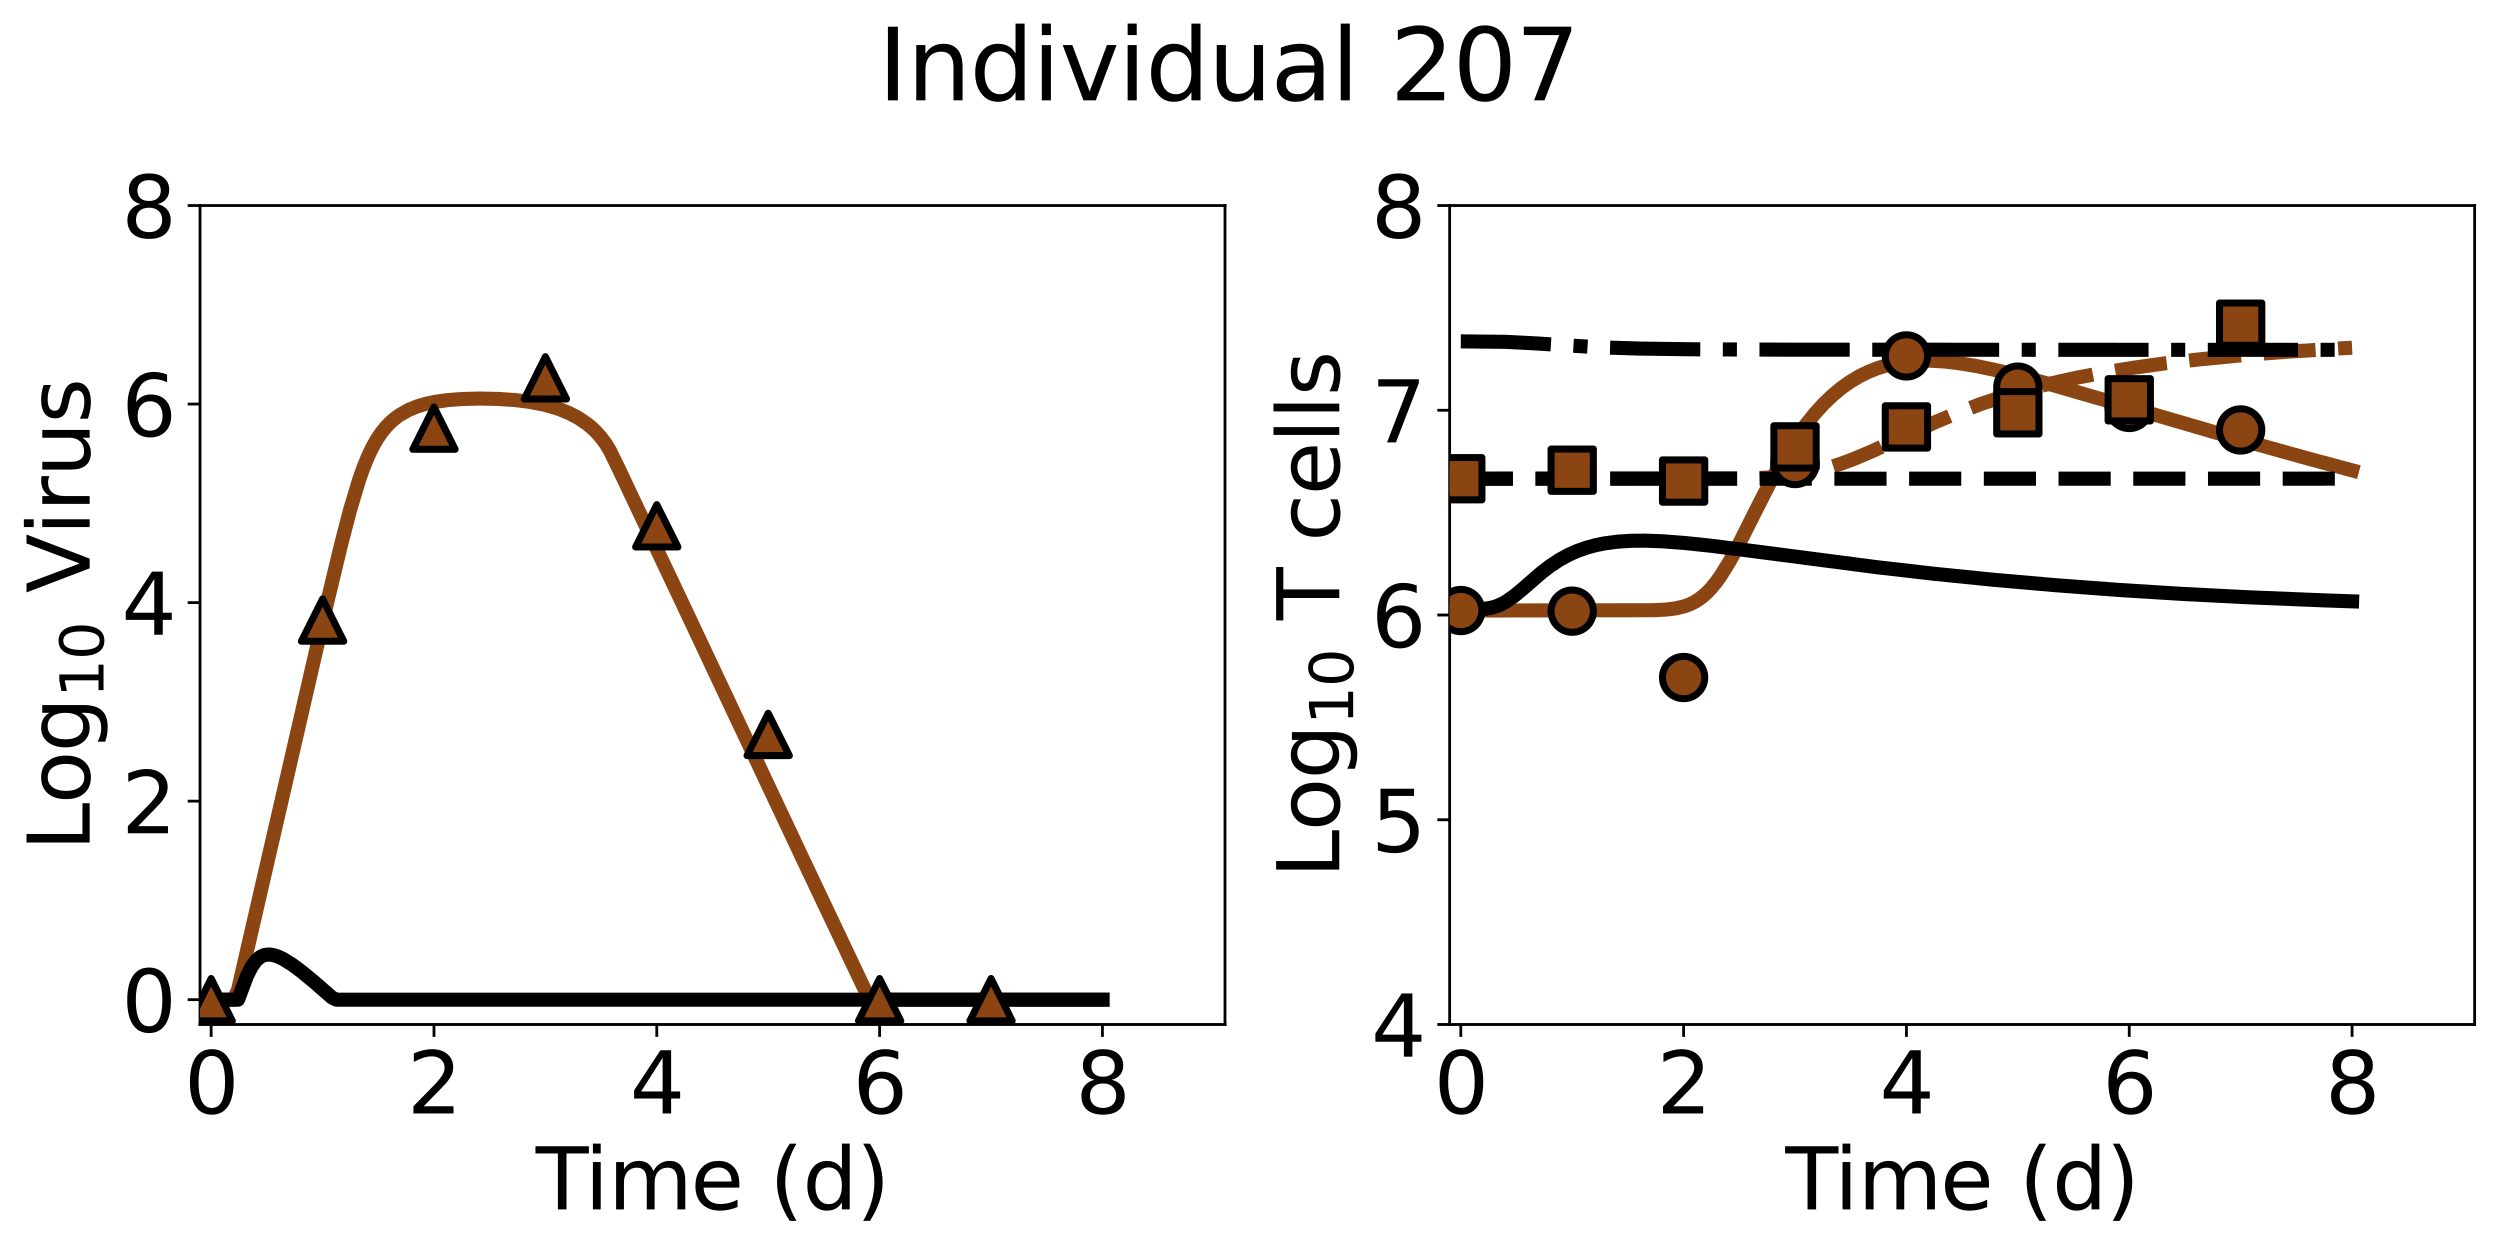 <?xml version="1.0" encoding="utf-8" standalone="no"?>
<!DOCTYPE svg PUBLIC "-//W3C//DTD SVG 1.1//EN"
  "http://www.w3.org/Graphics/SVG/1.1/DTD/svg11.dtd">
<svg xmlns:xlink="http://www.w3.org/1999/xlink" width="709.32pt" height="355.335pt" viewBox="0 0 709.32 355.335" xmlns="http://www.w3.org/2000/svg" version="1.1">
 <defs>
  <style type="text/css">*{stroke-linejoin: round; stroke-linecap: butt}</style>
 </defs>
 <g id="figure_1">
  <g id="patch_1">
   <path d="M 0 355.335 
L 709.32 355.335 
L 709.32 0 
L 0 0 
z
" style="fill: #ffffff"/>
  </g>
  <g id="axes_1">
   <g id="patch_2">
    <path d="M 56.75 290.68 
L 347.565 290.68 
L 347.565 58.32 
L 56.75 58.32 
z
" style="fill: #ffffff"/>
   </g>
   <g id="matplotlib.axis_1">
    <g id="xtick_1">
     <g id="line2d_1">
      <defs>
       <path id="m7b64f4bb73" d="M 0 0 
L 0 3.5 
" style="stroke: #000000; stroke-width: 0.8"/>
      </defs>
      <g>
       <use xlink:href="#m7b64f4bb73" x="59.911" y="290.68" style="stroke: #000000; stroke-width: 0.8"/>
      </g>
     </g>
     <g id="text_1">
      <!-- 0 -->
      <g transform="translate(52.276 315.916) scale(0.24 -0.24)">
       <defs>
        <path id="DejaVuSans-30" d="M 2034 4250 
Q 1547 4250 1301 3770 
Q 1056 3291 1056 2328 
Q 1056 1369 1301 889 
Q 1547 409 2034 409 
Q 2525 409 2770 889 
Q 3016 1369 3016 2328 
Q 3016 3291 2770 3770 
Q 2525 4250 2034 4250 
z
M 2034 4750 
Q 2819 4750 3233 4129 
Q 3647 3509 3647 2328 
Q 3647 1150 3233 529 
Q 2819 -91 2034 -91 
Q 1250 -91 836 529 
Q 422 1150 422 2328 
Q 422 3509 836 4129 
Q 1250 4750 2034 4750 
z
" transform="scale(0.016)"/>
       </defs>
       <use xlink:href="#DejaVuSans-30"/>
      </g>
     </g>
    </g>
    <g id="xtick_2">
     <g id="line2d_2">
      <g>
       <use xlink:href="#m7b64f4bb73" x="123.132" y="290.68" style="stroke: #000000; stroke-width: 0.8"/>
      </g>
     </g>
     <g id="text_2">
      <!-- 2 -->
      <g transform="translate(115.497 315.916) scale(0.24 -0.24)">
       <defs>
        <path id="DejaVuSans-32" d="M 1228 531 
L 3431 531 
L 3431 0 
L 469 0 
L 469 531 
Q 828 903 1448 1529 
Q 2069 2156 2228 2338 
Q 2531 2678 2651 2914 
Q 2772 3150 2772 3378 
Q 2772 3750 2511 3984 
Q 2250 4219 1831 4219 
Q 1534 4219 1204 4116 
Q 875 4013 500 3803 
L 500 4441 
Q 881 4594 1212 4672 
Q 1544 4750 1819 4750 
Q 2544 4750 2975 4387 
Q 3406 4025 3406 3419 
Q 3406 3131 3298 2873 
Q 3191 2616 2906 2266 
Q 2828 2175 2409 1742 
Q 1991 1309 1228 531 
z
" transform="scale(0.016)"/>
       </defs>
       <use xlink:href="#DejaVuSans-32"/>
      </g>
     </g>
    </g>
    <g id="xtick_3">
     <g id="line2d_3">
      <g>
       <use xlink:href="#m7b64f4bb73" x="186.352" y="290.68" style="stroke: #000000; stroke-width: 0.8"/>
      </g>
     </g>
     <g id="text_3">
      <!-- 4 -->
      <g transform="translate(178.717 315.916) scale(0.24 -0.24)">
       <defs>
        <path id="DejaVuSans-34" d="M 2419 4116 
L 825 1625 
L 2419 1625 
L 2419 4116 
z
M 2253 4666 
L 3047 4666 
L 3047 1625 
L 3713 1625 
L 3713 1100 
L 3047 1100 
L 3047 0 
L 2419 0 
L 2419 1100 
L 313 1100 
L 313 1709 
L 2253 4666 
z
" transform="scale(0.016)"/>
       </defs>
       <use xlink:href="#DejaVuSans-34"/>
      </g>
     </g>
    </g>
    <g id="xtick_4">
     <g id="line2d_4">
      <g>
       <use xlink:href="#m7b64f4bb73" x="249.573" y="290.68" style="stroke: #000000; stroke-width: 0.8"/>
      </g>
     </g>
     <g id="text_4">
      <!-- 6 -->
      <g transform="translate(241.938 315.916) scale(0.24 -0.24)">
       <defs>
        <path id="DejaVuSans-36" d="M 2113 2584 
Q 1688 2584 1439 2293 
Q 1191 2003 1191 1497 
Q 1191 994 1439 701 
Q 1688 409 2113 409 
Q 2538 409 2786 701 
Q 3034 994 3034 1497 
Q 3034 2003 2786 2293 
Q 2538 2584 2113 2584 
z
M 3366 4563 
L 3366 3988 
Q 3128 4100 2886 4159 
Q 2644 4219 2406 4219 
Q 1781 4219 1451 3797 
Q 1122 3375 1075 2522 
Q 1259 2794 1537 2939 
Q 1816 3084 2150 3084 
Q 2853 3084 3261 2657 
Q 3669 2231 3669 1497 
Q 3669 778 3244 343 
Q 2819 -91 2113 -91 
Q 1303 -91 875 529 
Q 447 1150 447 2328 
Q 447 3434 972 4092 
Q 1497 4750 2381 4750 
Q 2619 4750 2861 4703 
Q 3103 4656 3366 4563 
z
" transform="scale(0.016)"/>
       </defs>
       <use xlink:href="#DejaVuSans-36"/>
      </g>
     </g>
    </g>
    <g id="xtick_5">
     <g id="line2d_5">
      <g>
       <use xlink:href="#m7b64f4bb73" x="312.794" y="290.68" style="stroke: #000000; stroke-width: 0.8"/>
      </g>
     </g>
     <g id="text_5">
      <!-- 8 -->
      <g transform="translate(305.159 315.916) scale(0.24 -0.24)">
       <defs>
        <path id="DejaVuSans-38" d="M 2034 2216 
Q 1584 2216 1326 1975 
Q 1069 1734 1069 1313 
Q 1069 891 1326 650 
Q 1584 409 2034 409 
Q 2484 409 2743 651 
Q 3003 894 3003 1313 
Q 3003 1734 2745 1975 
Q 2488 2216 2034 2216 
z
M 1403 2484 
Q 997 2584 770 2862 
Q 544 3141 544 3541 
Q 544 4100 942 4425 
Q 1341 4750 2034 4750 
Q 2731 4750 3128 4425 
Q 3525 4100 3525 3541 
Q 3525 3141 3298 2862 
Q 3072 2584 2669 2484 
Q 3125 2378 3379 2068 
Q 3634 1759 3634 1313 
Q 3634 634 3220 271 
Q 2806 -91 2034 -91 
Q 1263 -91 848 271 
Q 434 634 434 1313 
Q 434 1759 690 2068 
Q 947 2378 1403 2484 
z
M 1172 3481 
Q 1172 3119 1398 2916 
Q 1625 2713 2034 2713 
Q 2441 2713 2670 2916 
Q 2900 3119 2900 3481 
Q 2900 3844 2670 4047 
Q 2441 4250 2034 4250 
Q 1625 4250 1398 4047 
Q 1172 3844 1172 3481 
z
" transform="scale(0.016)"/>
       </defs>
       <use xlink:href="#DejaVuSans-38"/>
      </g>
     </g>
    </g>
    <g id="text_6">
     <!-- Time (d) -->
     <g transform="translate(152.001 343.144) scale(0.24 -0.24)">
      <defs>
       <path id="DejaVuSans-54" d="M -19 4666 
L 3928 4666 
L 3928 4134 
L 2272 4134 
L 2272 0 
L 1638 0 
L 1638 4134 
L -19 4134 
L -19 4666 
z
" transform="scale(0.016)"/>
       <path id="DejaVuSans-69" d="M 603 3500 
L 1178 3500 
L 1178 0 
L 603 0 
L 603 3500 
z
M 603 4863 
L 1178 4863 
L 1178 4134 
L 603 4134 
L 603 4863 
z
" transform="scale(0.016)"/>
       <path id="DejaVuSans-6d" d="M 3328 2828 
Q 3544 3216 3844 3400 
Q 4144 3584 4550 3584 
Q 5097 3584 5394 3201 
Q 5691 2819 5691 2113 
L 5691 0 
L 5113 0 
L 5113 2094 
Q 5113 2597 4934 2840 
Q 4756 3084 4391 3084 
Q 3944 3084 3684 2787 
Q 3425 2491 3425 1978 
L 3425 0 
L 2847 0 
L 2847 2094 
Q 2847 2600 2669 2842 
Q 2491 3084 2119 3084 
Q 1678 3084 1418 2786 
Q 1159 2488 1159 1978 
L 1159 0 
L 581 0 
L 581 3500 
L 1159 3500 
L 1159 2956 
Q 1356 3278 1631 3431 
Q 1906 3584 2284 3584 
Q 2666 3584 2933 3390 
Q 3200 3197 3328 2828 
z
" transform="scale(0.016)"/>
       <path id="DejaVuSans-65" d="M 3597 1894 
L 3597 1613 
L 953 1613 
Q 991 1019 1311 708 
Q 1631 397 2203 397 
Q 2534 397 2845 478 
Q 3156 559 3463 722 
L 3463 178 
Q 3153 47 2828 -22 
Q 2503 -91 2169 -91 
Q 1331 -91 842 396 
Q 353 884 353 1716 
Q 353 2575 817 3079 
Q 1281 3584 2069 3584 
Q 2775 3584 3186 3129 
Q 3597 2675 3597 1894 
z
M 3022 2063 
Q 3016 2534 2758 2815 
Q 2500 3097 2075 3097 
Q 1594 3097 1305 2825 
Q 1016 2553 972 2059 
L 3022 2063 
z
" transform="scale(0.016)"/>
       <path id="DejaVuSans-20" transform="scale(0.016)"/>
       <path id="DejaVuSans-28" d="M 1984 4856 
Q 1566 4138 1362 3434 
Q 1159 2731 1159 2009 
Q 1159 1288 1364 580 
Q 1569 -128 1984 -844 
L 1484 -844 
Q 1016 -109 783 600 
Q 550 1309 550 2009 
Q 550 2706 781 3412 
Q 1013 4119 1484 4856 
L 1984 4856 
z
" transform="scale(0.016)"/>
       <path id="DejaVuSans-64" d="M 2906 2969 
L 2906 4863 
L 3481 4863 
L 3481 0 
L 2906 0 
L 2906 525 
Q 2725 213 2448 61 
Q 2172 -91 1784 -91 
Q 1150 -91 751 415 
Q 353 922 353 1747 
Q 353 2572 751 3078 
Q 1150 3584 1784 3584 
Q 2172 3584 2448 3432 
Q 2725 3281 2906 2969 
z
M 947 1747 
Q 947 1113 1208 752 
Q 1469 391 1925 391 
Q 2381 391 2643 752 
Q 2906 1113 2906 1747 
Q 2906 2381 2643 2742 
Q 2381 3103 1925 3103 
Q 1469 3103 1208 2742 
Q 947 2381 947 1747 
z
" transform="scale(0.016)"/>
       <path id="DejaVuSans-29" d="M 513 4856 
L 1013 4856 
Q 1481 4119 1714 3412 
Q 1947 2706 1947 2009 
Q 1947 1309 1714 600 
Q 1481 -109 1013 -844 
L 513 -844 
Q 928 -128 1133 580 
Q 1338 1288 1338 2009 
Q 1338 2731 1133 3434 
Q 928 4138 513 4856 
z
" transform="scale(0.016)"/>
      </defs>
      <use xlink:href="#DejaVuSans-54"/>
      <use xlink:href="#DejaVuSans-69" transform="translate(57.959 0)"/>
      <use xlink:href="#DejaVuSans-6d" transform="translate(85.742 0)"/>
      <use xlink:href="#DejaVuSans-65" transform="translate(183.154 0)"/>
      <use xlink:href="#DejaVuSans-20" transform="translate(244.678 0)"/>
      <use xlink:href="#DejaVuSans-28" transform="translate(276.465 0)"/>
      <use xlink:href="#DejaVuSans-64" transform="translate(315.479 0)"/>
      <use xlink:href="#DejaVuSans-29" transform="translate(378.955 0)"/>
     </g>
    </g>
   </g>
   <g id="matplotlib.axis_2">
    <g id="ytick_1">
     <g id="line2d_6">
      <defs>
       <path id="m805adbc7b5" d="M 0 0 
L -3.5 0 
" style="stroke: #000000; stroke-width: 0.8"/>
      </defs>
      <g>
       <use xlink:href="#m805adbc7b5" x="56.75" y="283.639" style="stroke: #000000; stroke-width: 0.8"/>
      </g>
     </g>
     <g id="text_7">
      <!-- 0 -->
      <g transform="translate(34.48 292.757) scale(0.24 -0.24)">
       <use xlink:href="#DejaVuSans-30"/>
      </g>
     </g>
    </g>
    <g id="ytick_2">
     <g id="line2d_7">
      <g>
       <use xlink:href="#m805adbc7b5" x="56.75" y="227.309" style="stroke: #000000; stroke-width: 0.8"/>
      </g>
     </g>
     <g id="text_8">
      <!-- 2 -->
      <g transform="translate(34.48 236.427) scale(0.24 -0.24)">
       <use xlink:href="#DejaVuSans-32"/>
      </g>
     </g>
    </g>
    <g id="ytick_3">
     <g id="line2d_8">
      <g>
       <use xlink:href="#m805adbc7b5" x="56.75" y="170.979" style="stroke: #000000; stroke-width: 0.8"/>
      </g>
     </g>
     <g id="text_9">
      <!-- 4 -->
      <g transform="translate(34.48 180.098) scale(0.24 -0.24)">
       <use xlink:href="#DejaVuSans-34"/>
      </g>
     </g>
    </g>
    <g id="ytick_4">
     <g id="line2d_9">
      <g>
       <use xlink:href="#m805adbc7b5" x="56.75" y="114.65" style="stroke: #000000; stroke-width: 0.8"/>
      </g>
     </g>
     <g id="text_10">
      <!-- 6 -->
      <g transform="translate(34.48 123.768) scale(0.24 -0.24)">
       <use xlink:href="#DejaVuSans-36"/>
      </g>
     </g>
    </g>
    <g id="ytick_5">
     <g id="line2d_10">
      <g>
       <use xlink:href="#m805adbc7b5" x="56.75" y="58.32" style="stroke: #000000; stroke-width: 0.8"/>
      </g>
     </g>
     <g id="text_11">
      <!-- 8 -->
      <g transform="translate(34.48 67.438) scale(0.24 -0.24)">
       <use xlink:href="#DejaVuSans-38"/>
      </g>
     </g>
    </g>
    <g id="text_12">
     <!-- Log$_{10}$ Virus -->
     <g transform="translate(25.44 241.46) rotate(-90) scale(0.24 -0.24)">
      <defs>
       <path id="DejaVuSans-4c" d="M 628 4666 
L 1259 4666 
L 1259 531 
L 3531 531 
L 3531 0 
L 628 0 
L 628 4666 
z
" transform="scale(0.016)"/>
       <path id="DejaVuSans-6f" d="M 1959 3097 
Q 1497 3097 1228 2736 
Q 959 2375 959 1747 
Q 959 1119 1226 758 
Q 1494 397 1959 397 
Q 2419 397 2687 759 
Q 2956 1122 2956 1747 
Q 2956 2369 2687 2733 
Q 2419 3097 1959 3097 
z
M 1959 3584 
Q 2709 3584 3137 3096 
Q 3566 2609 3566 1747 
Q 3566 888 3137 398 
Q 2709 -91 1959 -91 
Q 1206 -91 779 398 
Q 353 888 353 1747 
Q 353 2609 779 3096 
Q 1206 3584 1959 3584 
z
" transform="scale(0.016)"/>
       <path id="DejaVuSans-67" d="M 2906 1791 
Q 2906 2416 2648 2759 
Q 2391 3103 1925 3103 
Q 1463 3103 1205 2759 
Q 947 2416 947 1791 
Q 947 1169 1205 825 
Q 1463 481 1925 481 
Q 2391 481 2648 825 
Q 2906 1169 2906 1791 
z
M 3481 434 
Q 3481 -459 3084 -895 
Q 2688 -1331 1869 -1331 
Q 1566 -1331 1297 -1286 
Q 1028 -1241 775 -1147 
L 775 -588 
Q 1028 -725 1275 -790 
Q 1522 -856 1778 -856 
Q 2344 -856 2625 -561 
Q 2906 -266 2906 331 
L 2906 616 
Q 2728 306 2450 153 
Q 2172 0 1784 0 
Q 1141 0 747 490 
Q 353 981 353 1791 
Q 353 2603 747 3093 
Q 1141 3584 1784 3584 
Q 2172 3584 2450 3431 
Q 2728 3278 2906 2969 
L 2906 3500 
L 3481 3500 
L 3481 434 
z
" transform="scale(0.016)"/>
       <path id="DejaVuSans-31" d="M 794 531 
L 1825 531 
L 1825 4091 
L 703 3866 
L 703 4441 
L 1819 4666 
L 2450 4666 
L 2450 531 
L 3481 531 
L 3481 0 
L 794 0 
L 794 531 
z
" transform="scale(0.016)"/>
       <path id="DejaVuSans-56" d="M 1831 0 
L 50 4666 
L 709 4666 
L 2188 738 
L 3669 4666 
L 4325 4666 
L 2547 0 
L 1831 0 
z
" transform="scale(0.016)"/>
       <path id="DejaVuSans-72" d="M 2631 2963 
Q 2534 3019 2420 3045 
Q 2306 3072 2169 3072 
Q 1681 3072 1420 2755 
Q 1159 2438 1159 1844 
L 1159 0 
L 581 0 
L 581 3500 
L 1159 3500 
L 1159 2956 
Q 1341 3275 1631 3429 
Q 1922 3584 2338 3584 
Q 2397 3584 2469 3576 
Q 2541 3569 2628 3553 
L 2631 2963 
z
" transform="scale(0.016)"/>
       <path id="DejaVuSans-75" d="M 544 1381 
L 544 3500 
L 1119 3500 
L 1119 1403 
Q 1119 906 1312 657 
Q 1506 409 1894 409 
Q 2359 409 2629 706 
Q 2900 1003 2900 1516 
L 2900 3500 
L 3475 3500 
L 3475 0 
L 2900 0 
L 2900 538 
Q 2691 219 2414 64 
Q 2138 -91 1772 -91 
Q 1169 -91 856 284 
Q 544 659 544 1381 
z
M 1991 3584 
L 1991 3584 
z
" transform="scale(0.016)"/>
       <path id="DejaVuSans-73" d="M 2834 3397 
L 2834 2853 
Q 2591 2978 2328 3040 
Q 2066 3103 1784 3103 
Q 1356 3103 1142 2972 
Q 928 2841 928 2578 
Q 928 2378 1081 2264 
Q 1234 2150 1697 2047 
L 1894 2003 
Q 2506 1872 2764 1633 
Q 3022 1394 3022 966 
Q 3022 478 2636 193 
Q 2250 -91 1575 -91 
Q 1294 -91 989 -36 
Q 684 19 347 128 
L 347 722 
Q 666 556 975 473 
Q 1284 391 1588 391 
Q 1994 391 2212 530 
Q 2431 669 2431 922 
Q 2431 1156 2273 1281 
Q 2116 1406 1581 1522 
L 1381 1569 
Q 847 1681 609 1914 
Q 372 2147 372 2553 
Q 372 3047 722 3315 
Q 1072 3584 1716 3584 
Q 2034 3584 2315 3537 
Q 2597 3491 2834 3397 
z
" transform="scale(0.016)"/>
      </defs>
      <use xlink:href="#DejaVuSans-4c" transform="translate(0 0.016)"/>
      <use xlink:href="#DejaVuSans-6f" transform="translate(55.713 0.016)"/>
      <use xlink:href="#DejaVuSans-67" transform="translate(116.895 0.016)"/>
      <use xlink:href="#DejaVuSans-31" transform="translate(181.328 -16.391) scale(0.7)"/>
      <use xlink:href="#DejaVuSans-30" transform="translate(225.864 -16.391) scale(0.7)"/>
      <use xlink:href="#DejaVuSans-20" transform="translate(273.135 0.016)"/>
      <use xlink:href="#DejaVuSans-56" transform="translate(304.922 0.016)"/>
      <use xlink:href="#DejaVuSans-69" transform="translate(373.33 0.016)"/>
      <use xlink:href="#DejaVuSans-72" transform="translate(401.113 0.016)"/>
      <use xlink:href="#DejaVuSans-75" transform="translate(442.227 0.016)"/>
      <use xlink:href="#DejaVuSans-73" transform="translate(505.605 0.016)"/>
     </g>
    </g>
   </g>
   <g id="line2d_11">
    <path d="M 59.911 283.639 
L 66.265 283.639 
L 67.536 280.853 
L 92.951 170.42 
L 96.763 154.546 
L 99.305 144.773 
L 101.846 136.283 
L 103.117 132.684 
L 104.388 129.562 
L 105.659 126.896 
L 106.929 124.65 
L 108.2 122.768 
L 109.471 121.192 
L 110.742 119.87 
L 112.012 118.758 
L 113.283 117.821 
L 115.825 116.359 
L 118.366 115.309 
L 120.908 114.554 
L 123.449 114.015 
L 127.262 113.492 
L 131.074 113.207 
L 136.157 113.079 
L 141.24 113.182 
L 146.323 113.53 
L 150.135 114.002 
L 153.948 114.716 
L 156.489 115.367 
L 159.031 116.198 
L 161.572 117.253 
L 164.114 118.597 
L 166.655 120.327 
L 167.926 121.383 
L 169.197 122.604 
L 170.468 124.032 
L 171.739 125.728 
L 173.009 127.789 
L 175.551 132.994 
L 193.342 170.6 
L 227.652 243.455 
L 246.714 283.639 
L 312.794 283.639 
L 312.794 283.639 
" clip-path="url(#pc9b123b460)" style="fill: none; stroke: #8b4513; stroke-width: 4; stroke-linecap: square"/>
   </g>
   <g id="line2d_12">
    <path d="M 59.911 283.639 
L 67.536 283.639 
L 70.077 276.887 
L 71.348 274.363 
L 72.619 272.565 
L 73.889 271.463 
L 75.16 270.927 
L 76.431 270.816 
L 77.702 271.017 
L 78.973 271.448 
L 80.243 272.044 
L 82.785 273.606 
L 85.326 275.48 
L 89.139 278.611 
L 94.222 283.05 
L 95.493 283.639 
L 312.794 283.639 
L 312.794 283.639 
" clip-path="url(#pc9b123b460)" style="fill: none; stroke: #000000; stroke-width: 4; stroke-linecap: square"/>
   </g>
   <g id="patch_3">
    <path d="M 56.75 290.68 
L 56.75 58.32 
" style="fill: none; stroke: #000000; stroke-width: 0.8; stroke-linejoin: miter; stroke-linecap: square"/>
   </g>
   <g id="patch_4">
    <path d="M 347.565 290.68 
L 347.565 58.32 
" style="fill: none; stroke: #000000; stroke-width: 0.8; stroke-linejoin: miter; stroke-linecap: square"/>
   </g>
   <g id="patch_5">
    <path d="M 56.75 290.68 
L 347.565 290.68 
" style="fill: none; stroke: #000000; stroke-width: 0.8; stroke-linejoin: miter; stroke-linecap: square"/>
   </g>
   <g id="patch_6">
    <path d="M 56.75 58.32 
L 347.565 58.32 
" style="fill: none; stroke: #000000; stroke-width: 0.8; stroke-linejoin: miter; stroke-linecap: square"/>
   </g>
   <g id="line2d_13">
    <defs>
     <path id="m9bae1dfe11" d="M 0 -3 
L -3 3 
L 3 3 
z
" style="stroke: #8b4513; stroke-linejoin: miter"/>
    </defs>
    <g clip-path="url(#pc9b123b460)">
     <use xlink:href="#m9bae1dfe11" x="59.911" y="283.639" style="fill: #8b4513; stroke: #8b4513; stroke-linejoin: miter"/>
     <use xlink:href="#m9bae1dfe11" x="91.521" y="175.938" style="fill: #8b4513; stroke: #8b4513; stroke-linejoin: miter"/>
     <use xlink:href="#m9bae1dfe11" x="123.132" y="121.475" style="fill: #8b4513; stroke: #8b4513; stroke-linejoin: miter"/>
     <use xlink:href="#m9bae1dfe11" x="154.742" y="107.213" style="fill: #8b4513; stroke: #8b4513; stroke-linejoin: miter"/>
     <use xlink:href="#m9bae1dfe11" x="186.352" y="149.189" style="fill: #8b4513; stroke: #8b4513; stroke-linejoin: miter"/>
     <use xlink:href="#m9bae1dfe11" x="217.963" y="208.38" style="fill: #8b4513; stroke: #8b4513; stroke-linejoin: miter"/>
     <use xlink:href="#m9bae1dfe11" x="249.573" y="283.639" style="fill: #8b4513; stroke: #8b4513; stroke-linejoin: miter"/>
     <use xlink:href="#m9bae1dfe11" x="281.183" y="283.639" style="fill: #8b4513; stroke: #8b4513; stroke-linejoin: miter"/>
    </g>
   </g>
   <g id="line2d_14">
    <defs>
     <path id="m39a833adb4" d="M 0 -6 
L -6 6 
L 6 6 
z
" style="stroke: #000000; stroke-width: 2; stroke-linejoin: miter"/>
    </defs>
    <g clip-path="url(#pc9b123b460)">
     <use xlink:href="#m39a833adb4" x="59.911" y="283.639" style="fill: #8b4513; stroke: #000000; stroke-width: 2; stroke-linejoin: miter"/>
     <use xlink:href="#m39a833adb4" x="91.521" y="175.938" style="fill: #8b4513; stroke: #000000; stroke-width: 2; stroke-linejoin: miter"/>
     <use xlink:href="#m39a833adb4" x="123.132" y="121.475" style="fill: #8b4513; stroke: #000000; stroke-width: 2; stroke-linejoin: miter"/>
     <use xlink:href="#m39a833adb4" x="154.742" y="107.213" style="fill: #8b4513; stroke: #000000; stroke-width: 2; stroke-linejoin: miter"/>
     <use xlink:href="#m39a833adb4" x="186.352" y="149.189" style="fill: #8b4513; stroke: #000000; stroke-width: 2; stroke-linejoin: miter"/>
     <use xlink:href="#m39a833adb4" x="217.963" y="208.38" style="fill: #8b4513; stroke: #000000; stroke-width: 2; stroke-linejoin: miter"/>
     <use xlink:href="#m39a833adb4" x="249.573" y="283.639" style="fill: #8b4513; stroke: #000000; stroke-width: 2; stroke-linejoin: miter"/>
     <use xlink:href="#m39a833adb4" x="281.183" y="283.639" style="fill: #8b4513; stroke: #000000; stroke-width: 2; stroke-linejoin: miter"/>
    </g>
   </g>
  </g>
  <g id="axes_2">
   <g id="patch_7">
    <path d="M 411.305 290.68 
L 702.12 290.68 
L 702.12 58.32 
L 411.305 58.32 
z
" style="fill: #ffffff"/>
   </g>
   <g id="matplotlib.axis_3">
    <g id="xtick_6">
     <g id="line2d_15">
      <g>
       <use xlink:href="#m7b64f4bb73" x="414.466" y="290.68" style="stroke: #000000; stroke-width: 0.8"/>
      </g>
     </g>
     <g id="text_13">
      <!-- 0 -->
      <g transform="translate(406.831 315.916) scale(0.24 -0.24)">
       <use xlink:href="#DejaVuSans-30"/>
      </g>
     </g>
    </g>
    <g id="xtick_7">
     <g id="line2d_16">
      <g>
       <use xlink:href="#m7b64f4bb73" x="477.687" y="290.68" style="stroke: #000000; stroke-width: 0.8"/>
      </g>
     </g>
     <g id="text_14">
      <!-- 2 -->
      <g transform="translate(470.052 315.916) scale(0.24 -0.24)">
       <use xlink:href="#DejaVuSans-32"/>
      </g>
     </g>
    </g>
    <g id="xtick_8">
     <g id="line2d_17">
      <g>
       <use xlink:href="#m7b64f4bb73" x="540.907" y="290.68" style="stroke: #000000; stroke-width: 0.8"/>
      </g>
     </g>
     <g id="text_15">
      <!-- 4 -->
      <g transform="translate(533.272 315.916) scale(0.24 -0.24)">
       <use xlink:href="#DejaVuSans-34"/>
      </g>
     </g>
    </g>
    <g id="xtick_9">
     <g id="line2d_18">
      <g>
       <use xlink:href="#m7b64f4bb73" x="604.128" y="290.68" style="stroke: #000000; stroke-width: 0.8"/>
      </g>
     </g>
     <g id="text_16">
      <!-- 6 -->
      <g transform="translate(596.493 315.916) scale(0.24 -0.24)">
       <use xlink:href="#DejaVuSans-36"/>
      </g>
     </g>
    </g>
    <g id="xtick_10">
     <g id="line2d_19">
      <g>
       <use xlink:href="#m7b64f4bb73" x="667.349" y="290.68" style="stroke: #000000; stroke-width: 0.8"/>
      </g>
     </g>
     <g id="text_17">
      <!-- 8 -->
      <g transform="translate(659.714 315.916) scale(0.24 -0.24)">
       <use xlink:href="#DejaVuSans-38"/>
      </g>
     </g>
    </g>
    <g id="text_18">
     <!-- Time (d) -->
     <g transform="translate(506.556 343.144) scale(0.24 -0.24)">
      <use xlink:href="#DejaVuSans-54"/>
      <use xlink:href="#DejaVuSans-69" transform="translate(57.959 0)"/>
      <use xlink:href="#DejaVuSans-6d" transform="translate(85.742 0)"/>
      <use xlink:href="#DejaVuSans-65" transform="translate(183.154 0)"/>
      <use xlink:href="#DejaVuSans-20" transform="translate(244.678 0)"/>
      <use xlink:href="#DejaVuSans-28" transform="translate(276.465 0)"/>
      <use xlink:href="#DejaVuSans-64" transform="translate(315.479 0)"/>
      <use xlink:href="#DejaVuSans-29" transform="translate(378.955 0)"/>
     </g>
    </g>
   </g>
   <g id="matplotlib.axis_4">
    <g id="ytick_6">
     <g id="line2d_20">
      <g>
       <use xlink:href="#m805adbc7b5" x="411.305" y="290.68" style="stroke: #000000; stroke-width: 0.8"/>
      </g>
     </g>
     <g id="text_19">
      <!-- 4 -->
      <g transform="translate(389.035 299.798) scale(0.24 -0.24)">
       <use xlink:href="#DejaVuSans-34"/>
      </g>
     </g>
    </g>
    <g id="ytick_7">
     <g id="line2d_21">
      <g>
       <use xlink:href="#m805adbc7b5" x="411.305" y="232.59" style="stroke: #000000; stroke-width: 0.8"/>
      </g>
     </g>
     <g id="text_20">
      <!-- 5 -->
      <g transform="translate(389.035 241.708) scale(0.24 -0.24)">
       <defs>
        <path id="DejaVuSans-35" d="M 691 4666 
L 3169 4666 
L 3169 4134 
L 1269 4134 
L 1269 2991 
Q 1406 3038 1543 3061 
Q 1681 3084 1819 3084 
Q 2600 3084 3056 2656 
Q 3513 2228 3513 1497 
Q 3513 744 3044 326 
Q 2575 -91 1722 -91 
Q 1428 -91 1123 -41 
Q 819 9 494 109 
L 494 744 
Q 775 591 1075 516 
Q 1375 441 1709 441 
Q 2250 441 2565 725 
Q 2881 1009 2881 1497 
Q 2881 1984 2565 2268 
Q 2250 2553 1709 2553 
Q 1456 2553 1204 2497 
Q 953 2441 691 2322 
L 691 4666 
z
" transform="scale(0.016)"/>
       </defs>
       <use xlink:href="#DejaVuSans-35"/>
      </g>
     </g>
    </g>
    <g id="ytick_8">
     <g id="line2d_22">
      <g>
       <use xlink:href="#m805adbc7b5" x="411.305" y="174.5" style="stroke: #000000; stroke-width: 0.8"/>
      </g>
     </g>
     <g id="text_21">
      <!-- 6 -->
      <g transform="translate(389.035 183.618) scale(0.24 -0.24)">
       <use xlink:href="#DejaVuSans-36"/>
      </g>
     </g>
    </g>
    <g id="ytick_9">
     <g id="line2d_23">
      <g>
       <use xlink:href="#m805adbc7b5" x="411.305" y="116.41" style="stroke: #000000; stroke-width: 0.8"/>
      </g>
     </g>
     <g id="text_22">
      <!-- 7 -->
      <g transform="translate(389.035 125.528) scale(0.24 -0.24)">
       <defs>
        <path id="DejaVuSans-37" d="M 525 4666 
L 3525 4666 
L 3525 4397 
L 1831 0 
L 1172 0 
L 2766 4134 
L 525 4134 
L 525 4666 
z
" transform="scale(0.016)"/>
       </defs>
       <use xlink:href="#DejaVuSans-37"/>
      </g>
     </g>
    </g>
    <g id="ytick_10">
     <g id="line2d_24">
      <g>
       <use xlink:href="#m805adbc7b5" x="411.305" y="58.32" style="stroke: #000000; stroke-width: 0.8"/>
      </g>
     </g>
     <g id="text_23">
      <!-- 8 -->
      <g transform="translate(389.035 67.438) scale(0.24 -0.24)">
       <use xlink:href="#DejaVuSans-38"/>
      </g>
     </g>
    </g>
    <g id="text_24">
     <!-- Log$_{10}$ T cells -->
     <g transform="translate(379.995 249.14) rotate(-90) scale(0.24 -0.24)">
      <defs>
       <path id="DejaVuSans-63" d="M 3122 3366 
L 3122 2828 
Q 2878 2963 2633 3030 
Q 2388 3097 2138 3097 
Q 1578 3097 1268 2742 
Q 959 2388 959 1747 
Q 959 1106 1268 751 
Q 1578 397 2138 397 
Q 2388 397 2633 464 
Q 2878 531 3122 666 
L 3122 134 
Q 2881 22 2623 -34 
Q 2366 -91 2075 -91 
Q 1284 -91 818 406 
Q 353 903 353 1747 
Q 353 2603 823 3093 
Q 1294 3584 2113 3584 
Q 2378 3584 2631 3529 
Q 2884 3475 3122 3366 
z
" transform="scale(0.016)"/>
       <path id="DejaVuSans-6c" d="M 603 4863 
L 1178 4863 
L 1178 0 
L 603 0 
L 603 4863 
z
" transform="scale(0.016)"/>
      </defs>
      <use xlink:href="#DejaVuSans-4c" transform="translate(0 0.016)"/>
      <use xlink:href="#DejaVuSans-6f" transform="translate(55.713 0.016)"/>
      <use xlink:href="#DejaVuSans-67" transform="translate(116.895 0.016)"/>
      <use xlink:href="#DejaVuSans-31" transform="translate(181.328 -16.391) scale(0.7)"/>
      <use xlink:href="#DejaVuSans-30" transform="translate(225.864 -16.391) scale(0.7)"/>
      <use xlink:href="#DejaVuSans-20" transform="translate(273.135 0.016)"/>
      <use xlink:href="#DejaVuSans-54" transform="translate(304.922 0.016)"/>
      <use xlink:href="#DejaVuSans-20" transform="translate(366.006 0.016)"/>
      <use xlink:href="#DejaVuSans-63" transform="translate(397.793 0.016)"/>
      <use xlink:href="#DejaVuSans-65" transform="translate(452.773 0.016)"/>
      <use xlink:href="#DejaVuSans-6c" transform="translate(514.297 0.016)"/>
      <use xlink:href="#DejaVuSans-6c" transform="translate(542.08 0.016)"/>
      <use xlink:href="#DejaVuSans-73" transform="translate(569.863 0.016)"/>
     </g>
    </g>
   </g>
   <g id="line2d_25">
    <path d="M 414.466 173.224 
L 469.109 173.137 
L 472.921 172.933 
L 475.463 172.608 
L 478.004 171.995 
L 479.275 171.533 
L 480.546 170.935 
L 481.817 170.173 
L 483.087 169.235 
L 484.358 168.1 
L 485.629 166.75 
L 486.9 165.189 
L 488.171 163.425 
L 490.712 159.327 
L 493.254 154.655 
L 498.337 144.52 
L 502.149 137.049 
L 504.69 132.39 
L 507.232 128.072 
L 509.774 124.129 
L 512.315 120.575 
L 514.857 117.407 
L 517.398 114.611 
L 519.94 112.169 
L 522.481 110.059 
L 525.023 108.26 
L 527.564 106.748 
L 530.106 105.498 
L 532.647 104.489 
L 535.189 103.699 
L 537.73 103.107 
L 540.907 102.616 
L 544.084 102.367 
L 547.897 102.342 
L 551.709 102.569 
L 555.521 103.001 
L 560.604 103.833 
L 565.687 104.886 
L 572.518 106.542 
L 580.936 108.821 
L 594.915 112.868 
L 634.309 124.373 
L 654.641 130.039 
L 667.349 133.447 
L 667.349 133.447 
" clip-path="url(#p0a1770f774)" style="fill: none; stroke: #8b4513; stroke-width: 4; stroke-linecap: square"/>
   </g>
   <g id="line2d_26">
    <path d="M 414.466 135.827 
L 495.795 135.729 
L 502.149 135.484 
L 507.232 135.044 
L 511.044 134.506 
L 514.857 133.749 
L 518.669 132.754 
L 522.481 131.525 
L 526.294 130.089 
L 531.377 127.925 
L 540.272 123.805 
L 549.167 119.745 
L 555.521 117.082 
L 561.875 114.678 
L 568.229 112.544 
L 574.583 110.664 
L 580.936 109.015 
L 588.561 107.3 
L 596.186 105.83 
L 605.081 104.371 
L 613.976 103.138 
L 624.143 101.951 
L 635.738 100.83 
L 648.287 99.837 
L 663.536 98.87 
L 667.349 98.662 
L 667.349 98.662 
" clip-path="url(#p0a1770f774)" style="fill: none; stroke-dasharray: 14.8,6.4; stroke-dashoffset: 0; stroke: #8b4513; stroke-width: 4"/>
   </g>
   <g id="line2d_27">
    <path d="M 414.466 173.224 
L 420.82 172.838 
L 423.361 172.37 
L 424.632 171.98 
L 425.903 171.454 
L 427.174 170.783 
L 429.715 169.029 
L 432.257 166.897 
L 437.34 162.488 
L 439.881 160.543 
L 442.423 158.866 
L 444.964 157.465 
L 447.506 156.324 
L 450.048 155.418 
L 452.589 154.718 
L 455.131 154.195 
L 458.943 153.685 
L 462.755 153.44 
L 466.567 153.398 
L 471.651 153.575 
L 478.004 154.056 
L 485.629 154.865 
L 498.337 156.478 
L 532.647 160.948 
L 549.167 162.84 
L 565.687 164.506 
L 583.478 166.057 
L 601.269 167.39 
L 619.059 168.502 
L 638.121 169.477 
L 659.724 170.355 
L 667.349 170.615 
L 667.349 170.615 
" clip-path="url(#p0a1770f774)" style="fill: none; stroke: #000000; stroke-width: 4; stroke-linecap: square"/>
   </g>
   <g id="line2d_28">
    <path d="M 414.466 135.827 
L 667.349 135.806 
L 667.349 135.806 
" clip-path="url(#p0a1770f774)" style="fill: none; stroke-dasharray: 14.8,6.4; stroke-dashoffset: 0; stroke: #000000; stroke-width: 4"/>
   </g>
   <g id="line2d_29">
    <path d="M 414.466 96.859 
L 427.174 96.989 
L 433.528 97.31 
L 453.86 98.551 
L 465.297 98.899 
L 480.546 99.107 
L 508.503 99.216 
L 602.54 99.254 
L 667.349 99.254 
L 667.349 99.254 
" clip-path="url(#p0a1770f774)" style="fill: none; stroke-dasharray: 25.6,6.4,4,6.4; stroke-dashoffset: 0; stroke: #000000; stroke-width: 4"/>
   </g>
   <g id="patch_8">
    <path d="M 411.305 290.68 
L 411.305 58.32 
" style="fill: none; stroke: #000000; stroke-width: 0.8; stroke-linejoin: miter; stroke-linecap: square"/>
   </g>
   <g id="patch_9">
    <path d="M 702.12 290.68 
L 702.12 58.32 
" style="fill: none; stroke: #000000; stroke-width: 0.8; stroke-linejoin: miter; stroke-linecap: square"/>
   </g>
   <g id="patch_10">
    <path d="M 411.305 290.68 
L 702.12 290.68 
" style="fill: none; stroke: #000000; stroke-width: 0.8; stroke-linejoin: miter; stroke-linecap: square"/>
   </g>
   <g id="patch_11">
    <path d="M 411.305 58.32 
L 702.12 58.32 
" style="fill: none; stroke: #000000; stroke-width: 0.8; stroke-linejoin: miter; stroke-linecap: square"/>
   </g>
   <g id="line2d_30">
    <defs>
     <path id="m123da681b2" d="M 0 3 
C 0.796 3 1.559 2.684 2.121 2.121 
C 2.684 1.559 3 0.796 3 0 
C 3 -0.796 2.684 -1.559 2.121 -2.121 
C 1.559 -2.684 0.796 -3 0 -3 
C -0.796 -3 -1.559 -2.684 -2.121 -2.121 
C -2.684 -1.559 -3 -0.796 -3 0 
C -3 0.796 -2.684 1.559 -2.121 2.121 
C -1.559 2.684 -0.796 3 0 3 
z
" style="stroke: #8b4513"/>
    </defs>
    <g clip-path="url(#p0a1770f774)">
     <use xlink:href="#m123da681b2" x="414.466" y="173.224" style="fill: #8b4513; stroke: #8b4513"/>
     <use xlink:href="#m123da681b2" x="446.076" y="173.403" style="fill: #8b4513; stroke: #8b4513"/>
     <use xlink:href="#m123da681b2" x="477.687" y="192.232" style="fill: #8b4513; stroke: #8b4513"/>
     <use xlink:href="#m123da681b2" x="509.297" y="131.516" style="fill: #8b4513; stroke: #8b4513"/>
     <use xlink:href="#m123da681b2" x="540.907" y="100.98" style="fill: #8b4513; stroke: #8b4513"/>
     <use xlink:href="#m123da681b2" x="572.518" y="109.841" style="fill: #8b4513; stroke: #8b4513"/>
     <use xlink:href="#m123da681b2" x="604.128" y="115.61" style="fill: #8b4513; stroke: #8b4513"/>
     <use xlink:href="#m123da681b2" x="635.738" y="121.99" style="fill: #8b4513; stroke: #8b4513"/>
    </g>
   </g>
   <g id="line2d_31">
    <defs>
     <path id="m8157151adc" d="M -3 3 
L 3 3 
L 3 -3 
L -3 -3 
z
" style="stroke: #8b4513; stroke-linejoin: miter"/>
    </defs>
    <g clip-path="url(#p0a1770f774)">
     <use xlink:href="#m8157151adc" x="414.466" y="135.827" style="fill: #8b4513; stroke: #8b4513; stroke-linejoin: miter"/>
     <use xlink:href="#m8157151adc" x="446.076" y="133.413" style="fill: #8b4513; stroke: #8b4513; stroke-linejoin: miter"/>
     <use xlink:href="#m8157151adc" x="477.687" y="136.49" style="fill: #8b4513; stroke: #8b4513; stroke-linejoin: miter"/>
     <use xlink:href="#m8157151adc" x="509.297" y="126.793" style="fill: #8b4513; stroke: #8b4513; stroke-linejoin: miter"/>
     <use xlink:href="#m8157151adc" x="540.907" y="121.13" style="fill: #8b4513; stroke: #8b4513; stroke-linejoin: miter"/>
     <use xlink:href="#m8157151adc" x="572.518" y="117.118" style="fill: #8b4513; stroke: #8b4513; stroke-linejoin: miter"/>
     <use xlink:href="#m8157151adc" x="604.128" y="113.436" style="fill: #8b4513; stroke: #8b4513; stroke-linejoin: miter"/>
     <use xlink:href="#m8157151adc" x="635.738" y="91.979" style="fill: #8b4513; stroke: #8b4513; stroke-linejoin: miter"/>
    </g>
   </g>
   <g id="line2d_32">
    <defs>
     <path id="m4739d0cf9d" d="M 0 6 
C 1.591 6 3.117 5.368 4.243 4.243 
C 5.368 3.117 6 1.591 6 0 
C 6 -1.591 5.368 -3.117 4.243 -4.243 
C 3.117 -5.368 1.591 -6 0 -6 
C -1.591 -6 -3.117 -5.368 -4.243 -4.243 
C -5.368 -3.117 -6 -1.591 -6 0 
C -6 1.591 -5.368 3.117 -4.243 4.243 
C -3.117 5.368 -1.591 6 0 6 
z
" style="stroke: #000000; stroke-width: 2"/>
    </defs>
    <g clip-path="url(#p0a1770f774)">
     <use xlink:href="#m4739d0cf9d" x="414.466" y="173.224" style="fill: #8b4513; stroke: #000000; stroke-width: 2"/>
     <use xlink:href="#m4739d0cf9d" x="446.076" y="173.403" style="fill: #8b4513; stroke: #000000; stroke-width: 2"/>
     <use xlink:href="#m4739d0cf9d" x="477.687" y="192.232" style="fill: #8b4513; stroke: #000000; stroke-width: 2"/>
     <use xlink:href="#m4739d0cf9d" x="509.297" y="131.516" style="fill: #8b4513; stroke: #000000; stroke-width: 2"/>
     <use xlink:href="#m4739d0cf9d" x="540.907" y="100.98" style="fill: #8b4513; stroke: #000000; stroke-width: 2"/>
     <use xlink:href="#m4739d0cf9d" x="572.518" y="109.841" style="fill: #8b4513; stroke: #000000; stroke-width: 2"/>
     <use xlink:href="#m4739d0cf9d" x="604.128" y="115.61" style="fill: #8b4513; stroke: #000000; stroke-width: 2"/>
     <use xlink:href="#m4739d0cf9d" x="635.738" y="121.99" style="fill: #8b4513; stroke: #000000; stroke-width: 2"/>
    </g>
   </g>
   <g id="line2d_33">
    <defs>
     <path id="mb04f407035" d="M -6 6 
L 6 6 
L 6 -6 
L -6 -6 
z
" style="stroke: #000000; stroke-width: 2; stroke-linejoin: miter"/>
    </defs>
    <g clip-path="url(#p0a1770f774)">
     <use xlink:href="#mb04f407035" x="414.466" y="135.827" style="fill: #8b4513; stroke: #000000; stroke-width: 2; stroke-linejoin: miter"/>
     <use xlink:href="#mb04f407035" x="446.076" y="133.413" style="fill: #8b4513; stroke: #000000; stroke-width: 2; stroke-linejoin: miter"/>
     <use xlink:href="#mb04f407035" x="477.687" y="136.49" style="fill: #8b4513; stroke: #000000; stroke-width: 2; stroke-linejoin: miter"/>
     <use xlink:href="#mb04f407035" x="509.297" y="126.793" style="fill: #8b4513; stroke: #000000; stroke-width: 2; stroke-linejoin: miter"/>
     <use xlink:href="#mb04f407035" x="540.907" y="121.13" style="fill: #8b4513; stroke: #000000; stroke-width: 2; stroke-linejoin: miter"/>
     <use xlink:href="#mb04f407035" x="572.518" y="117.118" style="fill: #8b4513; stroke: #000000; stroke-width: 2; stroke-linejoin: miter"/>
     <use xlink:href="#mb04f407035" x="604.128" y="113.436" style="fill: #8b4513; stroke: #000000; stroke-width: 2; stroke-linejoin: miter"/>
     <use xlink:href="#mb04f407035" x="635.738" y="91.979" style="fill: #8b4513; stroke: #000000; stroke-width: 2; stroke-linejoin: miter"/>
    </g>
   </g>
  </g>
  <g id="text_25">
   <!-- Individual 207  -->
   <g transform="translate(249.114 28.476) scale(0.28 -0.28)">
    <defs>
     <path id="DejaVuSans-49" d="M 628 4666 
L 1259 4666 
L 1259 0 
L 628 0 
L 628 4666 
z
" transform="scale(0.016)"/>
     <path id="DejaVuSans-6e" d="M 3513 2113 
L 3513 0 
L 2938 0 
L 2938 2094 
Q 2938 2591 2744 2837 
Q 2550 3084 2163 3084 
Q 1697 3084 1428 2787 
Q 1159 2491 1159 1978 
L 1159 0 
L 581 0 
L 581 3500 
L 1159 3500 
L 1159 2956 
Q 1366 3272 1645 3428 
Q 1925 3584 2291 3584 
Q 2894 3584 3203 3211 
Q 3513 2838 3513 2113 
z
" transform="scale(0.016)"/>
     <path id="DejaVuSans-76" d="M 191 3500 
L 800 3500 
L 1894 563 
L 2988 3500 
L 3597 3500 
L 2284 0 
L 1503 0 
L 191 3500 
z
" transform="scale(0.016)"/>
     <path id="DejaVuSans-61" d="M 2194 1759 
Q 1497 1759 1228 1600 
Q 959 1441 959 1056 
Q 959 750 1161 570 
Q 1363 391 1709 391 
Q 2188 391 2477 730 
Q 2766 1069 2766 1631 
L 2766 1759 
L 2194 1759 
z
M 3341 1997 
L 3341 0 
L 2766 0 
L 2766 531 
Q 2569 213 2275 61 
Q 1981 -91 1556 -91 
Q 1019 -91 701 211 
Q 384 513 384 1019 
Q 384 1609 779 1909 
Q 1175 2209 1959 2209 
L 2766 2209 
L 2766 2266 
Q 2766 2663 2505 2880 
Q 2244 3097 1772 3097 
Q 1472 3097 1187 3025 
Q 903 2953 641 2809 
L 641 3341 
Q 956 3463 1253 3523 
Q 1550 3584 1831 3584 
Q 2591 3584 2966 3190 
Q 3341 2797 3341 1997 
z
" transform="scale(0.016)"/>
    </defs>
    <use xlink:href="#DejaVuSans-49"/>
    <use xlink:href="#DejaVuSans-6e" transform="translate(29.492 0)"/>
    <use xlink:href="#DejaVuSans-64" transform="translate(92.871 0)"/>
    <use xlink:href="#DejaVuSans-69" transform="translate(156.348 0)"/>
    <use xlink:href="#DejaVuSans-76" transform="translate(184.131 0)"/>
    <use xlink:href="#DejaVuSans-69" transform="translate(243.311 0)"/>
    <use xlink:href="#DejaVuSans-64" transform="translate(271.094 0)"/>
    <use xlink:href="#DejaVuSans-75" transform="translate(334.57 0)"/>
    <use xlink:href="#DejaVuSans-61" transform="translate(397.949 0)"/>
    <use xlink:href="#DejaVuSans-6c" transform="translate(459.229 0)"/>
    <use xlink:href="#DejaVuSans-20" transform="translate(487.012 0)"/>
    <use xlink:href="#DejaVuSans-32" transform="translate(518.799 0)"/>
    <use xlink:href="#DejaVuSans-30" transform="translate(582.422 0)"/>
    <use xlink:href="#DejaVuSans-37" transform="translate(646.045 0)"/>
    <use xlink:href="#DejaVuSans-20" transform="translate(709.668 0)"/>
   </g>
  </g>
 </g>
 <defs>
  <clipPath id="pc9b123b460">
   <rect x="56.75" y="58.32" width="290.815" height="232.36"/>
  </clipPath>
  <clipPath id="p0a1770f774">
   <rect x="411.305" y="58.32" width="290.815" height="232.36"/>
  </clipPath>
 </defs>
</svg>
